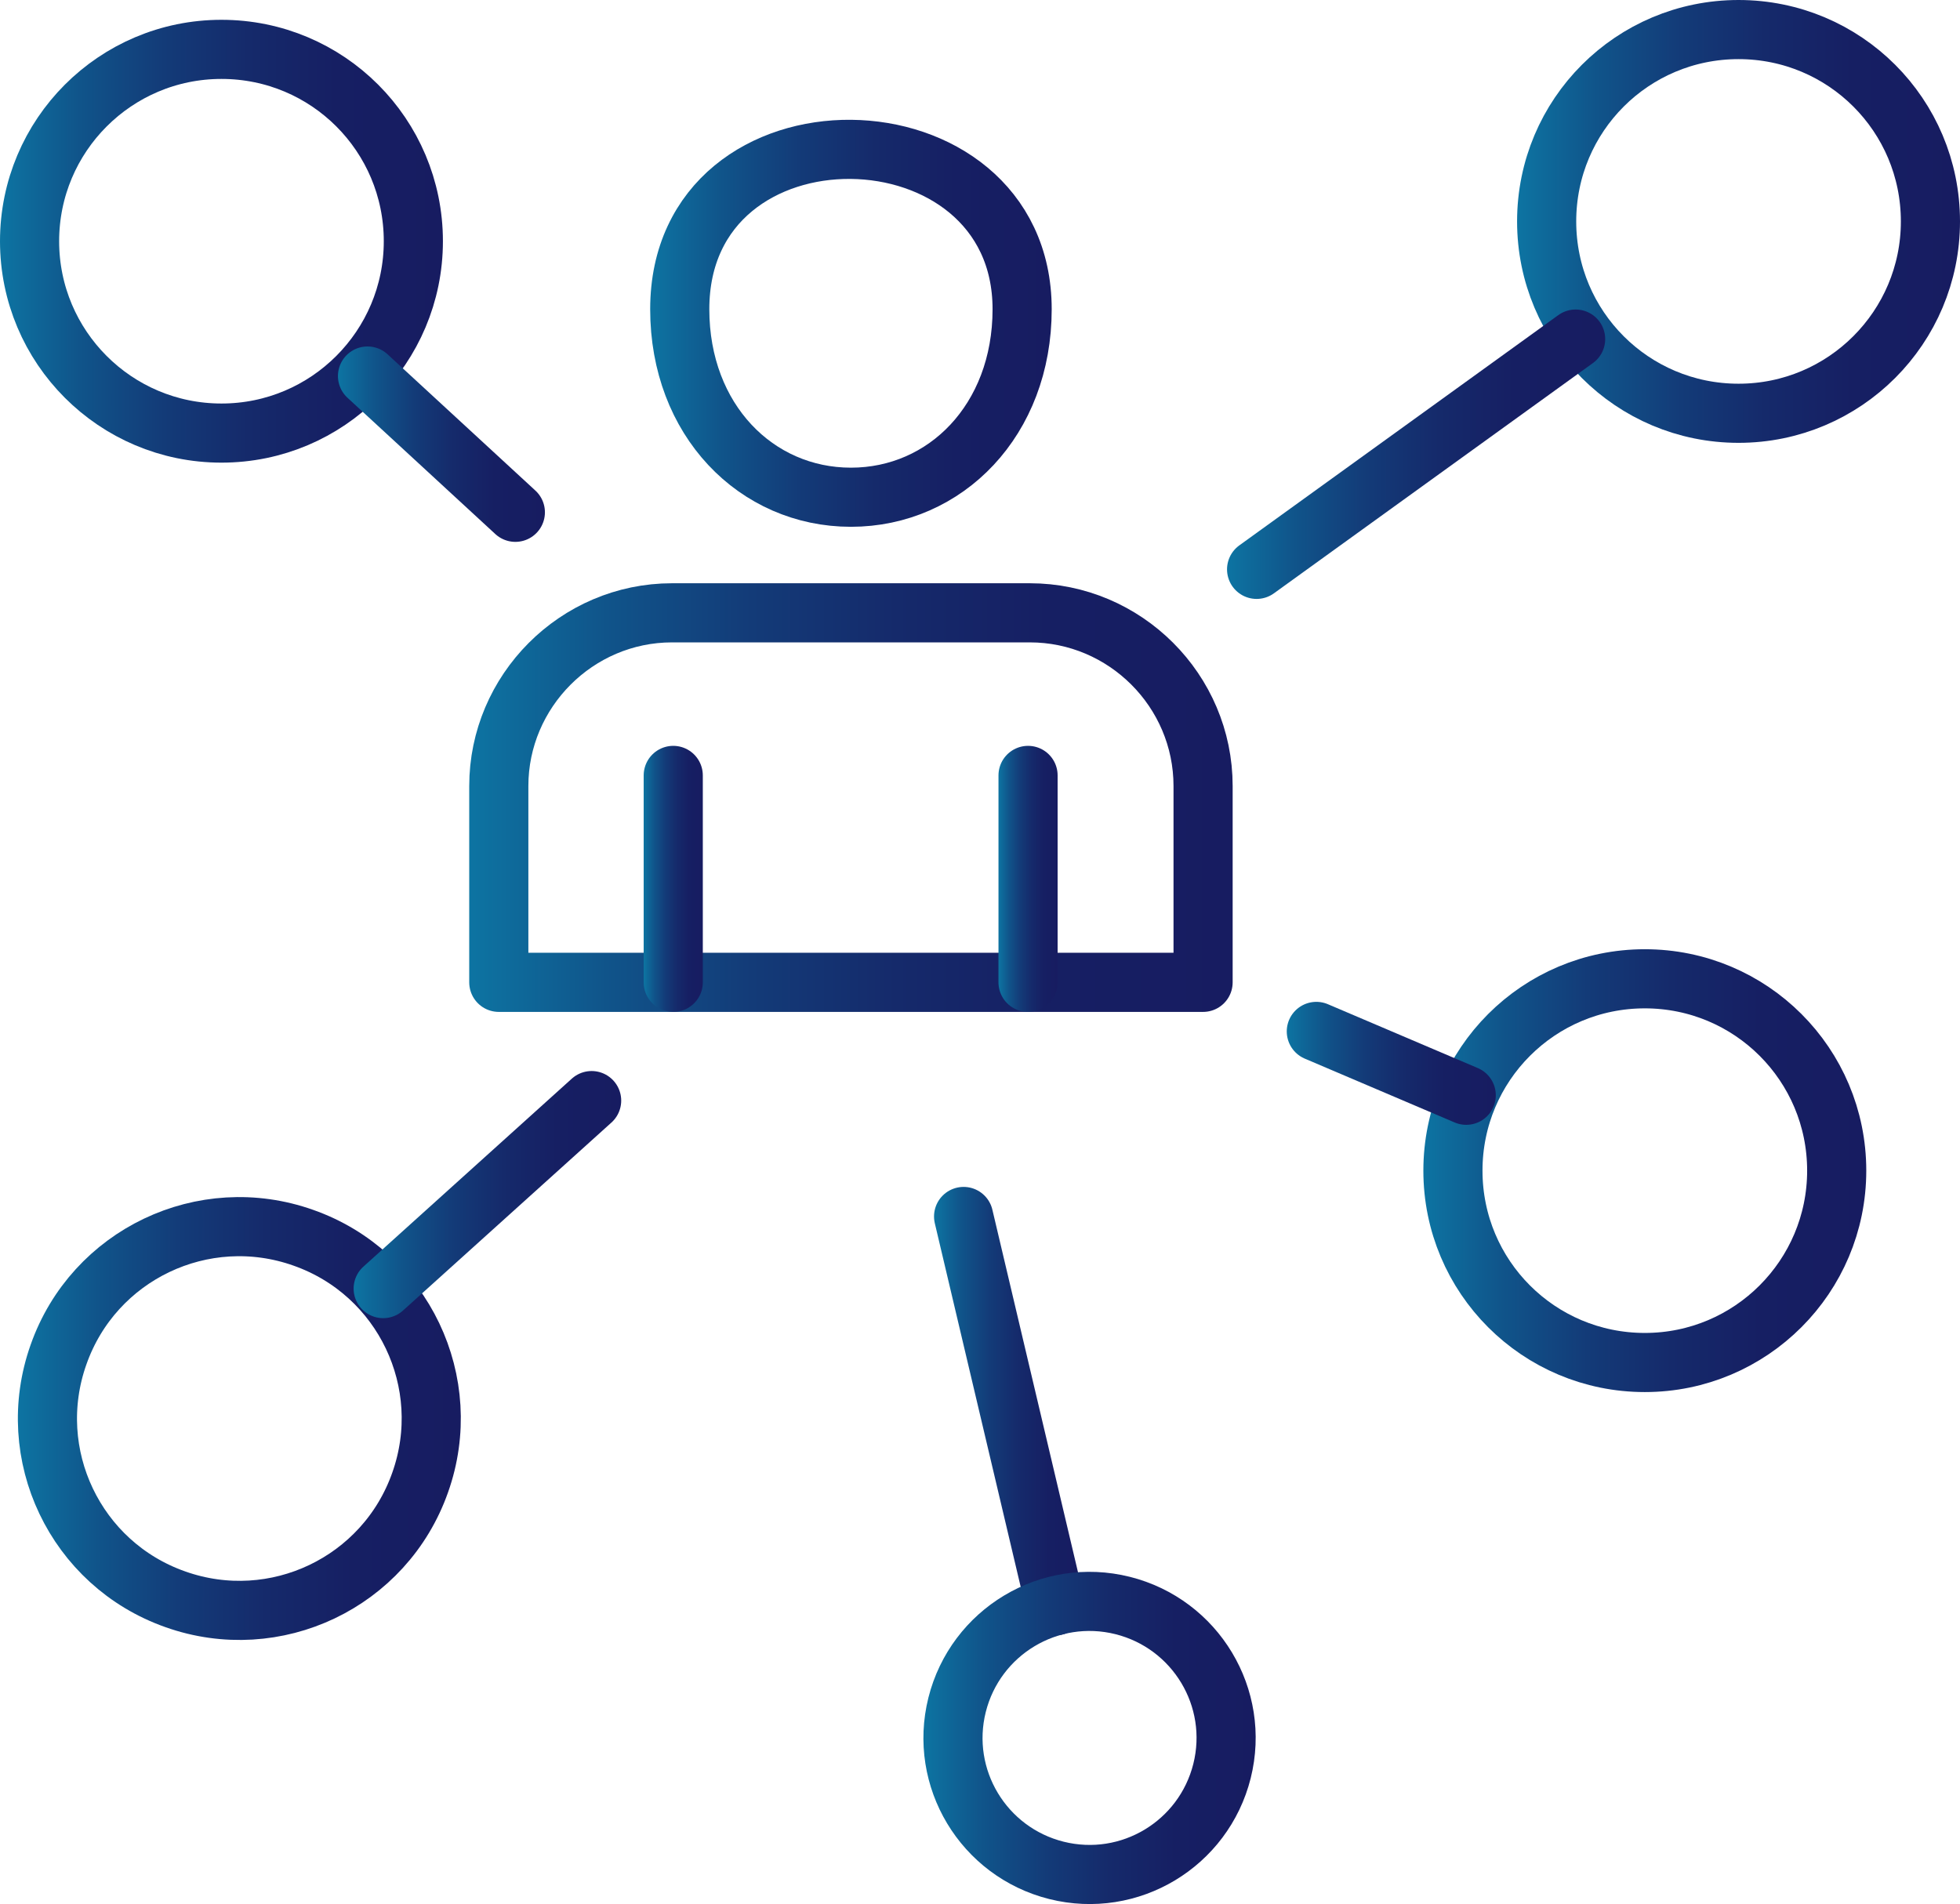 <?xml version="1.0" encoding="UTF-8"?><svg id="_レイヤー_2" xmlns="http://www.w3.org/2000/svg" xmlns:xlink="http://www.w3.org/1999/xlink" viewBox="0 0 66.29 64.41"><defs><style>.cls-1{stroke:url(#_新規グラデーションスウォッチ_1-7);}.cls-1,.cls-2,.cls-3,.cls-4,.cls-5,.cls-6,.cls-7,.cls-8,.cls-9,.cls-10,.cls-11,.cls-12,.cls-13,.cls-14{fill:none;stroke-linecap:round;stroke-linejoin:round;stroke-width:2px;}.cls-2{stroke:url(#_新規グラデーションスウォッチ_1-8);}.cls-3{stroke:url(#_新規グラデーションスウォッチ_1-6);}.cls-4{stroke:url(#_新規グラデーションスウォッチ_1-3);}.cls-5{stroke:url(#_新規グラデーションスウォッチ_1-4);}.cls-6{stroke:url(#_新規グラデーションスウォッチ_1-2);}.cls-7{stroke:url(#_新規グラデーションスウォッチ_1-5);}.cls-8{stroke:url(#_新規グラデーションスウォッチ_1-9);}.cls-9{stroke:url(#_新規グラデーションスウォッチ_1-13);}.cls-10{stroke:url(#_新規グラデーションスウォッチ_1-11);}.cls-11{stroke:url(#_新規グラデーションスウォッチ_1-14);}.cls-12{stroke:url(#_新規グラデーションスウォッチ_1-10);}.cls-13{stroke:url(#_新規グラデーションスウォッチ_1-12);}.cls-14{stroke:url(#_新規グラデーションスウォッチ_1);}</style><linearGradient id="_新規グラデーションスウォッチ_1" x1="51.31" y1="7.49" x2="66.29" y2="7.49" gradientUnits="userSpaceOnUse"><stop offset="0" stop-color="#0d76a3"/><stop offset="0" stop-color="#0d74a2"/><stop offset=".18" stop-color="#10548a"/><stop offset=".37" stop-color="#133b78"/><stop offset=".56" stop-color="#152a6b"/><stop offset=".76" stop-color="#161f63"/><stop offset="1" stop-color="#171c61"/></linearGradient><linearGradient id="_新規グラデーションスウォッチ_1-2" x1="0" y1="8.16" x2="14.98" y2="8.16" xlink:href="#_新規グラデーションスウォッチ_1"/><linearGradient id="_新規グラデーションスウォッチ_1-3" x1="48.14" y1="39.6" x2="63.12" y2="39.6" xlink:href="#_新規グラデーションスウォッチ_1"/><linearGradient id="_新規グラデーションスウォッチ_1-4" x1="43.52" y1="35.97" x2="50.59" y2="35.97" xlink:href="#_新規グラデーションスウォッチ_1"/><linearGradient id="_新規グラデーションスウォッチ_1-5" x1="41.5" y1="15.36" x2="54.29" y2="15.36" xlink:href="#_新規グラデーションスウォッチ_1"/><linearGradient id="_新規グラデーションスウォッチ_1-6" x1="11.43" y1="15.02" x2="18.43" y2="15.02" xlink:href="#_新規グラデーションスウォッチ_1"/><linearGradient id="_新規グラデーションスウォッチ_1-7" x1=".6" y1="47.99" x2="15.58" y2="47.99" xlink:href="#_新規グラデーションスウォッチ_1"/><linearGradient id="_新規グラデーションスウォッチ_1-8" x1="11.96" y1="40.41" x2="21.01" y2="40.41" xlink:href="#_新規グラデーションスウォッチ_1"/><linearGradient id="_新規グラデーションスウォッチ_1-9" x1="31.59" y1="47.73" x2="36.7" y2="47.73" xlink:href="#_新規グラデーションスウォッチ_1"/><linearGradient id="_新規グラデーションスウォッチ_1-10" x1="31.24" y1="58.79" x2="42.47" y2="58.79" xlink:href="#_新規グラデーションスウォッチ_1"/><linearGradient id="_新規グラデーションスウォッチ_1-11" x1="21.98" y1="10.94" x2="35.57" y2="10.94" xlink:href="#_新規グラデーションスウォッチ_1"/><linearGradient id="_新規グラデーションスウォッチ_1-12" x1="15.87" y1="26.98" x2="41.68" y2="26.98" xlink:href="#_新規グラデーションスウォッチ_1"/><linearGradient id="_新規グラデーションスウォッチ_1-13" x1="33.77" y1="29.73" x2="35.77" y2="29.73" xlink:href="#_新規グラデーションスウォッチ_1"/><linearGradient id="_新規グラデーションスウォッチ_1-14" x1="21.77" y1="29.73" x2="23.77" y2="29.73" xlink:href="#_新規グラデーションスウォッチ_1"/></defs><g id="_レイヤー_1-2"><g><path class="cls-14" d="M65.29,7.49c0,3.58-2.9,6.49-6.49,6.49s-6.49-2.9-6.49-6.49,2.9-6.49,6.49-6.49,6.49,2.9,6.49,6.49h0Z"/><path class="cls-6" d="M13.98,8.16c0,3.58-2.9,6.49-6.49,6.49S1,11.74,1,8.16,3.9,1.67,7.49,1.67s6.49,2.9,6.49,6.49h0Z"/><path class="cls-4" d="M62.12,39.6c0,3.58-2.9,6.49-6.49,6.49s-6.49-2.9-6.49-6.49,2.9-6.49,6.49-6.49,6.49,2.9,6.49,6.49h0Z"/><line class="cls-5" x1="44.52" y1="34.89" x2="49.59" y2="37.05"/><line class="cls-7" x1="53.29" y1="11.47" x2="42.5" y2="19.26"/><line class="cls-3" x1="17.43" y1="17.33" x2="12.43" y2="12.72"/><path class="cls-1" d="M14.21,50.15c-1.19,3.38-4.9,5.15-8.28,3.95-3.38-1.19-5.15-4.9-3.95-8.28,1.19-3.38,4.9-5.15,8.28-3.95,3.38,1.19,5.15,4.9,3.95,8.28h0Z"/><line class="cls-2" x1="12.96" y1="43.59" x2="20.01" y2="37.23"/><line class="cls-8" x1="32.59" y1="41.15" x2="35.7" y2="54.32"/><path class="cls-12" d="M41.33,59.91c-.62,2.47-3.12,3.98-5.6,3.36-2.47-.62-3.98-3.12-3.36-5.6,.62-2.47,3.12-3.98,5.6-3.36,2.47,.62,3.98,3.12,3.36,5.6h0Z"/><path class="cls-10" d="M34.57,10.46c0,3.75-2.59,6.36-5.79,6.36s-5.79-2.61-5.79-6.36c0-7.32,11.58-7.1,11.58,0h0Z"/><path class="cls-13" d="M40.68,33.23H16.87v-6.64c0-3.21,2.63-5.86,5.86-5.86h12.1c3.22,0,5.86,2.63,5.86,5.86v6.64h0Z"/><line class="cls-9" x1="34.77" y1="33.23" x2="34.77" y2="26.23"/><line class="cls-11" x1="22.77" y1="26.23" x2="22.77" y2="33.23"/></g></g></svg>
